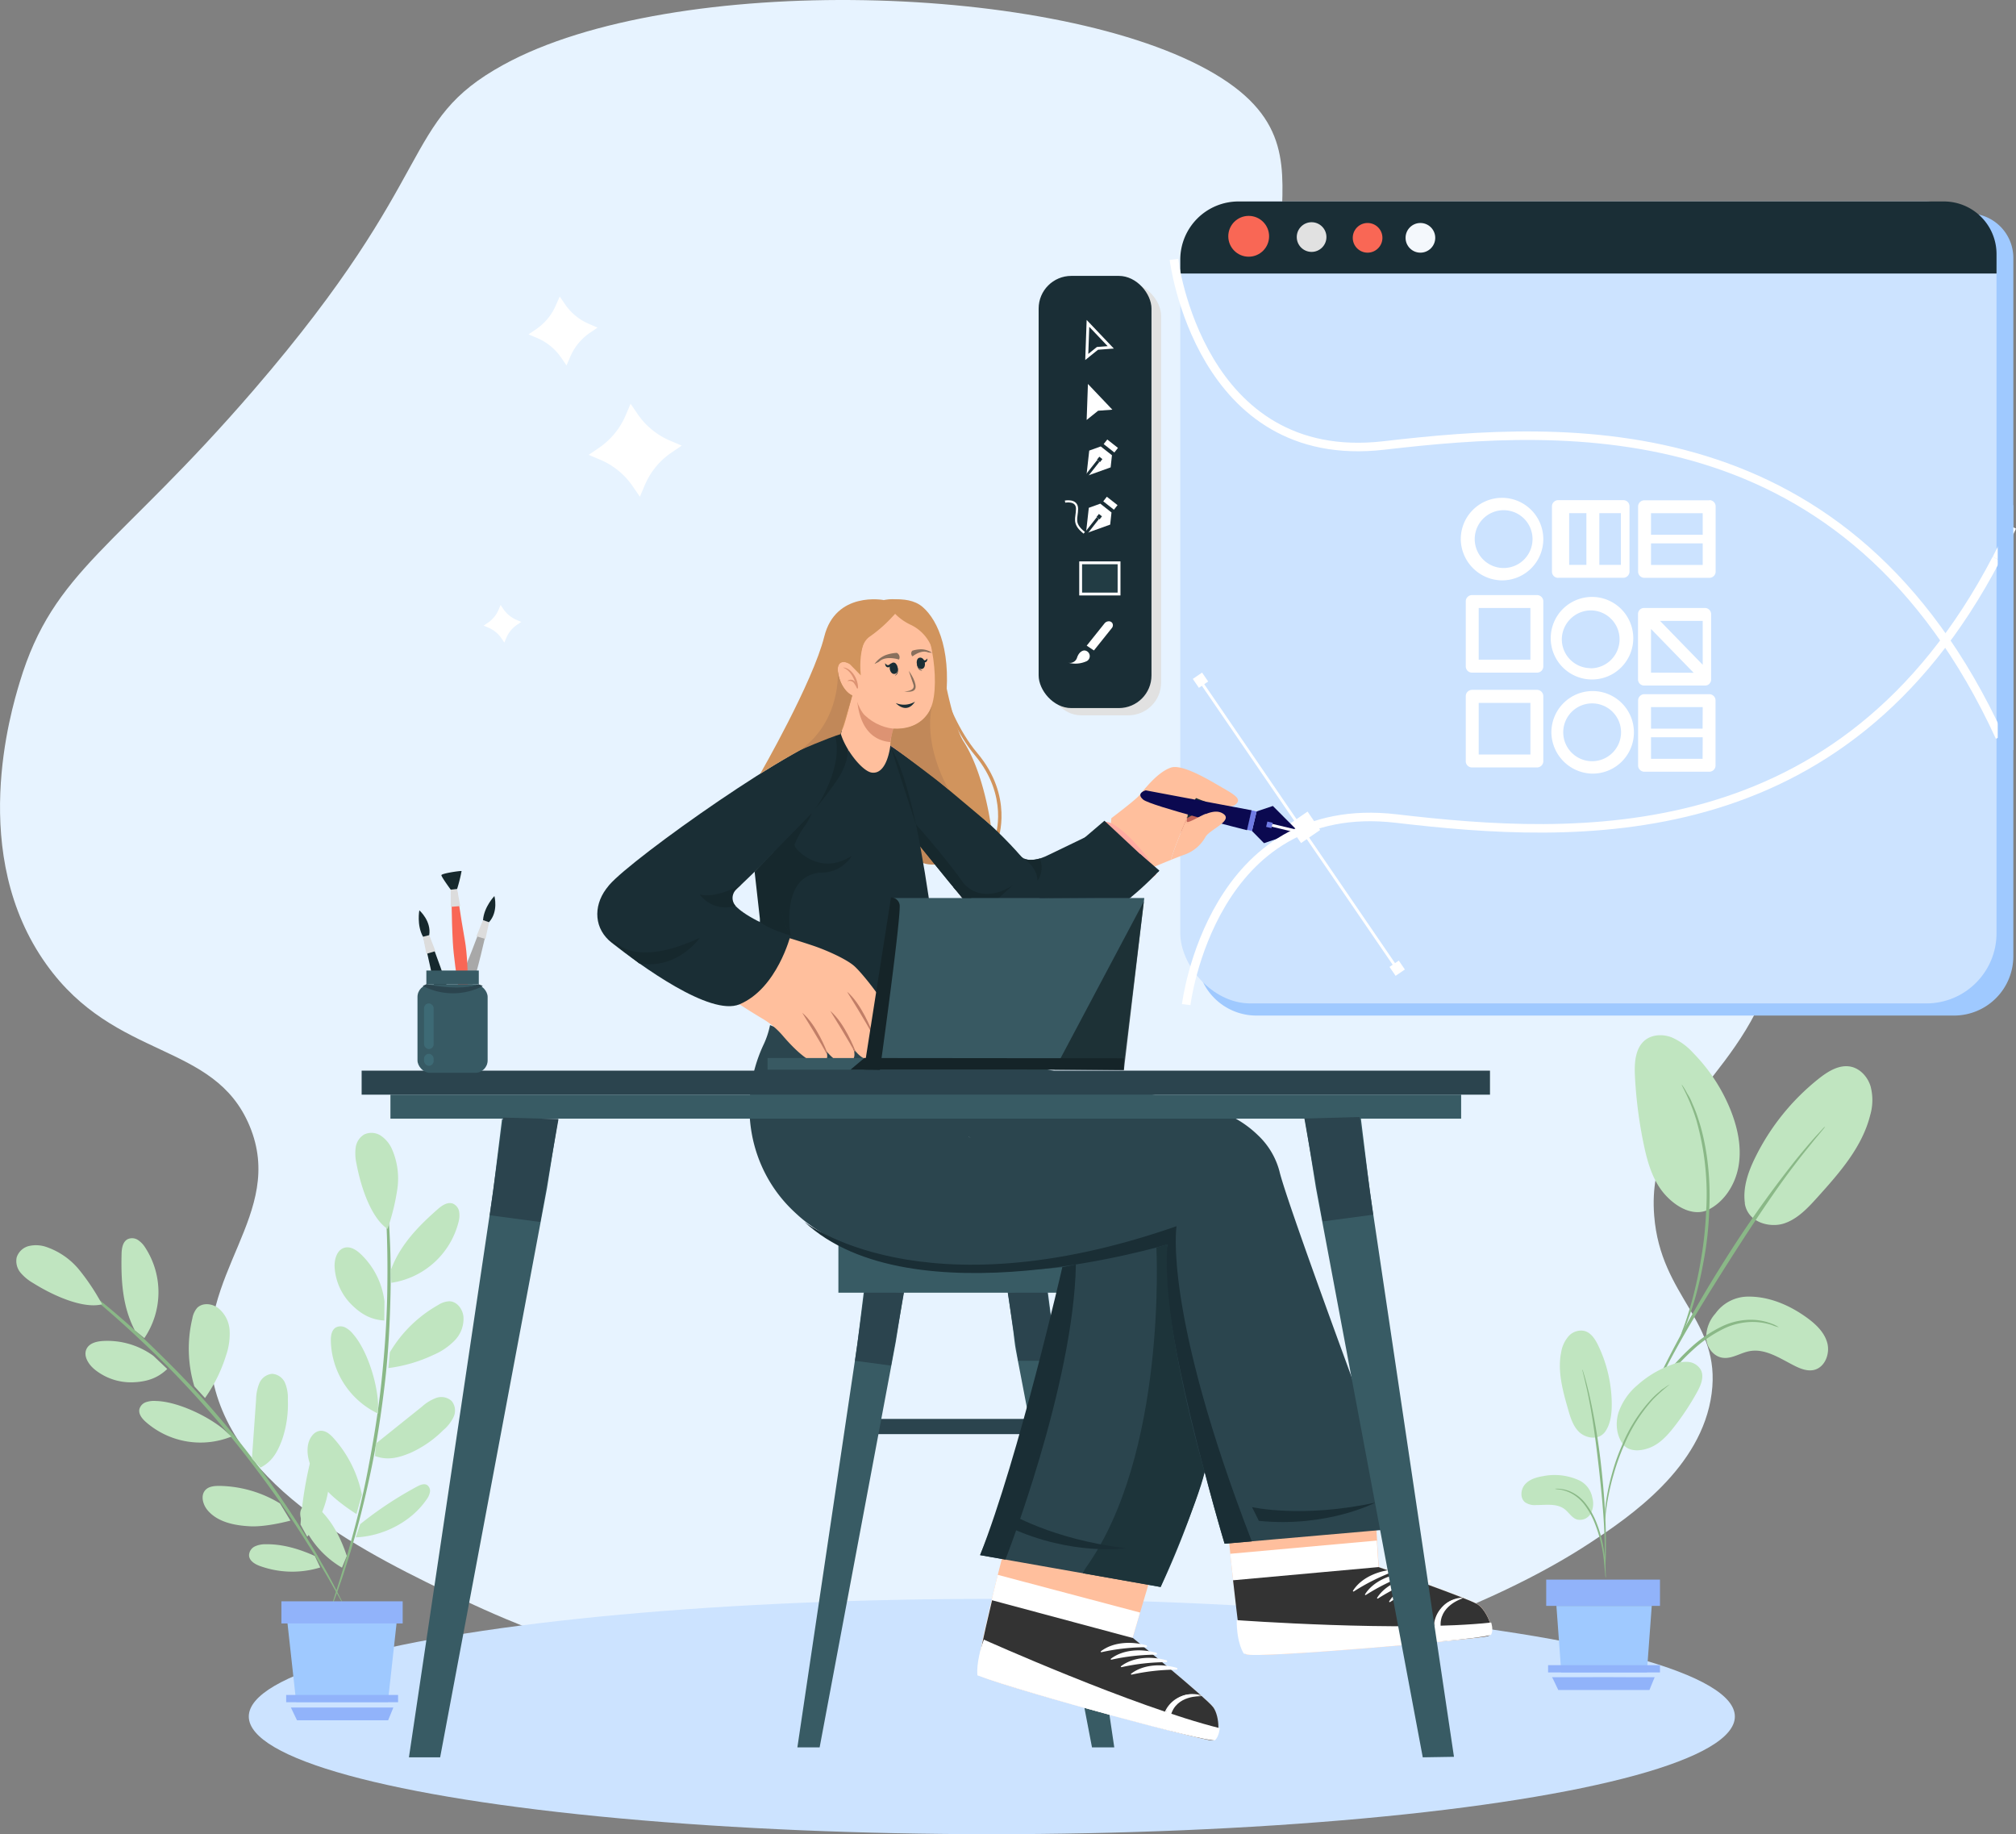 <svg id="Layer_1" data-name="Layer 1" xmlns="http://www.w3.org/2000/svg" viewBox="0 0 709.26 645.2"><rect x="0" y="0" width="709.26" height="645.2" fill="#808080" stroke="none"/><defs><style>.cls-1{fill:#e7f3ff;}.cls-2{fill:#2b444e;}.cls-3{fill:#e1e1e1;}.cls-4{fill:#9fc9ff;}.cls-5{fill:#16282d;}.cls-6{fill:#dcdcdc;}.cls-7{fill:#8ab887;}.cls-8{fill:#c0e5c0;}.cls-9{fill:#cce3ff;}.cls-10,.cls-23,.cls-24,.cls-39{fill:none;}.cls-10,.cls-24,.cls-25,.cls-39{stroke:#fff;}.cls-10,.cls-23,.cls-24,.cls-25,.cls-39{stroke-miterlimit:10;}.cls-11{fill:#fff;}.cls-12{fill:#1a2e36;}.cls-13{fill:#f96755;}.cls-14{fill:#f4f8fc;}.cls-15{fill:#c26358;}.cls-16{fill:#1a2e35;}.cls-17{fill:#ffbf9d;}.cls-18{fill:#ffaba1;}.cls-19{fill:#0b0950;}.cls-20{fill:#6f7be4;}.cls-21{fill:#203391;}.cls-22{fill:#fa7166;}.cls-23{stroke:#1a2e36;}.cls-24{stroke-width:0.75px;}.cls-25{fill:#223c44;}.cls-26{fill:#385b64;}.cls-27{fill:#333;}.cls-28{fill:#d1945d;}.cls-29{fill:#c18859;}.cls-30{fill:#2b454e;}.cls-31{fill:#1d343a;}.cls-32{fill:#dd9373;}.cls-33{fill:#89705d;}.cls-34{fill:#c17e67;}.cls-35{fill:#385962;}.cls-36,.cls-37{fill:#152428;}.cls-37{opacity:0.74;}.cls-38{fill:#91b3fa;}.cls-39{stroke-width:3px;}.cls-40{fill:#a8a8a8;}.cls-41{fill:#375a64;}.cls-42{fill:#3d6a75;}</style></defs><title>logoillusztracio2</title><path class="cls-1" d="M645.12,641.46c13.93-9.18,39.27-26.37,42.74-52.49,3.41-25.76-17.93-33.78-20.21-62.57-3.06-38.79,33.81-48.34,43.52-93.48,9.81-45.62-17-86.19-25.65-99.24-27-40.92-54.15-40.21-111.12-83.42C501,194.57,567.15,156.78,513,124.72S322.45,88.78,262.8,121.53c-36.75,20.18-21.49,37.41-87.81,114.34-48.22,55.94-70.45,63.27-82.37,102.84C89.54,348.93,74.35,399.38,102,438c24.3,34,59,26.94,71.49,56.81,13,31.18-19.36,52-13.21,87.73,6.82,39.66,55.17,63.29,88.58,79.11C403.64,734.89,577.05,686.33,645.12,641.46Z" transform="translate(-85.68 -98.75)"/><rect class="cls-2" x="299.11" y="499.13" width="72.64" height="5.35"/><rect class="cls-3" x="368.79" y="99.59" width="39.7" height="152.03" rx="11.49"/><path class="cls-4" d="M778.37,173.84H524.12a17.29,17.29,0,0,0-17.29,17.29v244a20.86,20.86,0,0,0,20.87,20.86H773.14A20.86,20.86,0,0,0,794,435.08V189.48A15.63,15.63,0,0,0,778.37,173.84Z" transform="translate(-85.68 -98.75)"/><path class="cls-5" d="M234.66,428.44s2.11,8.64,3.9,17.68,9.6,27.65,10.35,27.81-3.29-20-6.11-28.66-6.24-17.21-6.24-17.21Z" transform="translate(-85.68 -98.75)"/><polygon class="cls-6" points="148.83 329.52 150.01 335.54 153.19 334.58 151.01 328.95 148.83 329.52"/><path class="cls-5" d="M234.51,428.27c-2.29-4.08-1.3-9.3-1.3-9.3s4.29,3.74,3.48,8.73Z" transform="translate(-85.68 -98.75)"/><path class="cls-7" d="M100.43,541a9.63,9.63,0,0,0,1.26,1.08l3.74,2.9c1.64,1.23,3.64,2.76,5.9,4.61s4.9,3.86,7.68,6.26c5.65,4.68,12.17,10.51,19.18,17.22s14.38,14.44,21.75,22.87,13.91,16.88,19.64,24.71S190.12,635.75,194,642c2,3.08,3.64,6,5.14,8.47s2.75,4.68,3.75,6.47l2.35,4.11a9,9,0,0,0,.9,1.4,9.33,9.33,0,0,0-.68-1.51l-2.15-4.22c-.94-1.84-2.12-4.06-3.58-6.59s-3-5.47-5-8.58c-3.77-6.33-8.58-13.66-14.22-21.6s-12.28-16.35-19.63-24.85S146,579,139,572.22s-13.68-12.46-19.42-17.07c-2.82-2.37-5.49-4.35-7.81-6.14s-4.34-3.27-6-4.45l-3.88-2.72A7.53,7.53,0,0,0,100.43,541Z" transform="translate(-85.68 -98.75)"/><path class="cls-8" d="M139.63,575.68a27.51,27.51,0,0,0-17.8-5.21c-2.15.14-4.57.72-5.61,2.61-1.39,2.51.54,5.6,2.77,7.41A20.26,20.26,0,0,0,132.43,585c4.82-.19,8.6-1.35,12.09-4.68" transform="translate(-85.68 -98.75)"/><path class="cls-8" d="M164.38,601.57c-5.74-4.79-16.38-9.84-23.86-10A8.75,8.75,0,0,0,137,592a3.6,3.6,0,0,0-2.29,2.51c-.32,1.66.91,3.2,2.16,4.34a29.13,29.13,0,0,0,30.2,5.25" transform="translate(-85.68 -98.75)"/><path class="cls-8" d="M184.19,627.61a42.27,42.27,0,0,0-21.27-6.17c-1.75,0-3.69.13-4.91,1.38-1.86,1.9-1,5.19.73,7.22,3.54,4.17,9.47,5.33,14.93,5.61,5.89.3,14.19-2,14.19-2" transform="translate(-85.68 -98.75)"/><path class="cls-8" d="M196.43,646.09c-5.44-2.45-11.32-4.23-17.29-4.12a8.55,8.55,0,0,0-3.78.75,3.6,3.6,0,0,0-2.06,3.07c0,2.09,2.3,3.35,4.3,4a33.46,33.46,0,0,0,20.75.34" transform="translate(-85.68 -98.75)"/><path class="cls-8" d="M191.41,635.05a131.19,131.19,0,0,1,3.81-23.64c.31-1.21.81-2.6,2-3a2.53,2.53,0,0,1,2.56.95,6.44,6.44,0,0,1,1.09,2.66c2.13,9.35-.9,20-7.11,27.31" transform="translate(-85.68 -98.75)"/><path class="cls-8" d="M174.31,611.83q.74-10.37,1.46-20.72a15.92,15.92,0,0,1,1.15-5.78,5.41,5.41,0,0,1,4.54-3.31,5.33,5.33,0,0,1,4.54,3.29,13.85,13.85,0,0,1,.95,5.79A38.87,38.87,0,0,1,185,605c-1.62,4.41-3.49,7.86-7.67,10" transform="translate(-85.68 -98.75)"/><path class="cls-8" d="M154.05,586.41a45.86,45.86,0,0,1-.69-23.91,7.73,7.73,0,0,1,1.65-3.64c1.86-1.94,5.22-1.62,7.39,0a10.9,10.9,0,0,1,4.06,7.81,23.1,23.1,0,0,1-1.27,8.93,53.2,53.2,0,0,1-7.38,14.93" transform="translate(-85.68 -98.75)"/><path class="cls-8" d="M133.09,566.68c-4.34-8.33-4.86-17.46-4.64-26.85.05-2,.42-4.31,2.19-5.2a3.79,3.79,0,0,1,3.61.33,8.89,8.89,0,0,1,2.58,2.74,28.76,28.76,0,0,1-.37,31.76" transform="translate(-85.68 -98.75)"/><path class="cls-8" d="M121.61,557.6a77.19,77.19,0,0,0-7.93-12A25.7,25.7,0,0,0,102,537.4a11.08,11.08,0,0,0-6.11-.35,6.05,6.05,0,0,0-4.34,4,6.38,6.38,0,0,0,1.35,5.38,16.48,16.48,0,0,0,4.4,3.64c7.75,4.86,17.93,9.1,24.28,7.5" transform="translate(-85.68 -98.75)"/><path class="cls-7" d="M219.89,504.23a8.68,8.68,0,0,0,.06,1.66c.11,1.2.24,2.77.41,4.72s.43,4.54.6,7.46.49,6.22.61,9.89c.39,7.33.52,16.07.35,25.78s-.88,20.35-2.08,31.49-3,21.66-4.84,31.19-4,18-6,25.08c-.91,3.56-1.92,6.72-2.74,9.52s-1.58,5.2-2.22,7.15l-1.42,4.51a8,8,0,0,0-.42,1.6,7.91,7.91,0,0,0,.65-1.52c.41-1.13,1-2.6,1.64-4.44s1.55-4.3,2.42-7.09,1.95-5.94,2.92-9.5c2.09-7.05,4.22-15.56,6.24-25.09s3.69-20.11,5-31.28,1.79-21.87,2-31.6-.11-18.51-.62-25.85c-.16-3.68-.53-7-.78-9.9s-.54-5.42-.81-7.45-.47-3.51-.63-4.7A8.58,8.58,0,0,0,219.89,504.23Z" transform="translate(-85.68 -98.75)"/><path class="cls-8" d="M220.94,556.59A27.44,27.44,0,0,0,212.7,540c-1.56-1.5-3.63-2.88-5.72-2.36-2.79.68-3.75,4.19-3.57,7a20.32,20.32,0,0,0,5.82,12.91c3.41,3.42,6.83,5.41,11.64,5.72" transform="translate(-85.68 -98.75)"/><path class="cls-8" d="M218.68,592.33c-.37-7.46-3.87-18.71-8.8-24.33a8.71,8.71,0,0,0-2.69-2.26,3.62,3.62,0,0,0-3.4,0c-1.44.89-1.73,2.84-1.72,4.54A29.12,29.12,0,0,0,218.67,596" transform="translate(-85.68 -98.75)"/><path class="cls-8" d="M213,624.55a42.23,42.23,0,0,0-9.88-19.82c-1.17-1.31-2.6-2.62-4.35-2.68-2.65-.08-4.48,2.8-4.8,5.44-.67,5.43,2.49,10.57,6,14.78,3.77,4.53,11.11,9.06,11.11,9.06" transform="translate(-85.68 -98.75)"/><path class="cls-8" d="M207.69,646.08c-1.89-5.67-4.57-11.19-8.7-15.5a8.48,8.48,0,0,0-3.11-2.28,3.58,3.58,0,0,0-3.65.57c-1.51,1.45-.9,4,0,5.85A33.42,33.42,0,0,0,206,650.21" transform="translate(-85.68 -98.75)"/><path class="cls-8" d="M212.4,634.9a130.74,130.74,0,0,1,20-13.22c1.1-.59,2.45-1.17,3.53-.55a2.5,2.5,0,0,1,1,2.53,6.36,6.36,0,0,1-1.21,2.61c-5.43,7.9-15.32,12.89-24.9,13.28" transform="translate(-85.68 -98.75)"/><path class="cls-8" d="M217.87,606.59l16.23-13a15.69,15.69,0,0,1,5-3.08,5.39,5.39,0,0,1,5.51,1.1,5.33,5.33,0,0,1,.66,5.56,14,14,0,0,1-3.61,4.63,38.84,38.84,0,0,1-11.52,8c-4.33,1.8-8.13,2.76-12.53,1.13" transform="translate(-85.68 -98.75)"/><path class="cls-8" d="M222.83,574.46a45.93,45.93,0,0,1,17.1-16.71,7.66,7.66,0,0,1,3.8-1.25c2.69,0,4.73,2.73,5,5.4a10.89,10.89,0,0,1-3,8.29,22.79,22.79,0,0,1-7.42,5.11,52.81,52.81,0,0,1-16,4.7" transform="translate(-85.68 -98.75)"/><path class="cls-8" d="M223.12,545.68c3.19-8.84,9.54-15.41,16.6-21.61,1.49-1.31,3.45-2.62,5.31-1.92a3.82,3.82,0,0,1,2.2,2.88,8.83,8.83,0,0,1-.27,3.75A28.75,28.75,0,0,1,223.36,550" transform="translate(-85.68 -98.75)"/><path class="cls-8" d="M222,531.09a76.28,76.28,0,0,0,3.46-14A25.68,25.68,0,0,0,223.59,503a11.06,11.06,0,0,0-3.88-4.72,6,6,0,0,0-5.9-.46,6.34,6.34,0,0,0-3,4.64,16.12,16.12,0,0,0,.3,5.7c1.68,9,5.46,19.35,11,22.94" transform="translate(-85.68 -98.75)"/><path class="cls-8" d="M700.34,554.86c7.41-.17,14.58,2.83,20.63,7.12,3.25,2.31,6.42,5.16,7.53,9s-.71,8.72-4.58,9.66c-2.31.55-4.7-.36-6.82-1.42-5.12-2.57-10.39-6.26-16-5.16-3.21.62-6.2,2.8-9.43,2.3s-5.47-3.61-5.72-6.8a12.59,12.59,0,0,1,3.25-8.77A14.21,14.21,0,0,1,700.34,554.86Z" transform="translate(-85.68 -98.75)"/><path class="cls-8" d="M699.52,522.05c1.11,6.93,9,8.65,13.79,7.08s8.41-5.47,11.79-9.22c7.73-8.58,15.72-17.63,18.53-28.83a18.88,18.88,0,0,0,.14-10.22c-1-3.29-3.66-6.23-7-6.9-4-.79-7.91,1.61-11.11,4.14a81.09,81.09,0,0,0-22.45,27.79c-2.47,5-4.45,10.61-3.64,16.16" transform="translate(-85.68 -98.75)"/><path class="cls-8" d="M686,524.62c6.21-2.75,10.27-9.19,11.37-15.89s-.44-13.61-3-19.89a61.48,61.48,0,0,0-13.09-19.79,21.82,21.82,0,0,0-7.58-5.43c-2.94-1.1-6.46-1-9,.82-3.73,2.75-4.06,8.12-3.83,12.75A156,156,0,0,0,664,501.45c1.35,6.42,3.25,13,7.74,17.83s10.33,7.34,15.12,4.94" transform="translate(-85.68 -98.75)"/><path class="cls-7" d="M661.26,600a12.08,12.08,0,0,0,1.48-2.19c1-1.63,2.25-3.68,3.75-6.11a101.45,101.45,0,0,1,6-8.71,80.47,80.47,0,0,1,8.83-9.44,45.47,45.47,0,0,1,10.57-7.29A23.46,23.46,0,0,1,702,563.77a22.23,22.23,0,0,1,7,1.06,12.91,12.91,0,0,0,2.51.8,11.9,11.9,0,0,0-2.37-1.2A20.51,20.51,0,0,0,702,563a23.65,23.65,0,0,0-10.5,2.33,44.84,44.84,0,0,0-10.87,7.39,75.36,75.36,0,0,0-8.89,9.64,87.6,87.6,0,0,0-5.9,8.92c-1.53,2.63-2.68,4.8-3.46,6.3A12.41,12.41,0,0,0,661.26,600Z" transform="translate(-85.68 -98.75)"/><path class="cls-7" d="M664.11,595.26a5,5,0,0,0,.6-1.06c.39-.82.89-1.86,1.51-3.13,1.31-2.71,3.22-6.62,5.72-11.39,4.95-9.56,10.86-19.57,19.62-33.47,8.24-13.06,18.11-28.13,25.36-37.53,1.62-2.15,3.13-4.06,4.48-5.72s2.48-3.11,3.46-4.26l2.2-2.67a4.72,4.72,0,0,0,.72-1,5.6,5.6,0,0,0-.88.84l-2.36,2.55c-1,1.1-2.23,2.51-3.61,4.15s-2.95,3.51-4.61,5.63a392.53,392.53,0,0,0-24.24,34.48c-8.78,13.93-16,27-20.82,36.64-2.42,4.82-4.23,8.8-5.43,11.57-.54,1.3-1,2.37-1.32,3.21A5,5,0,0,0,664.11,595.26Z" transform="translate(-85.68 -98.75)"/><path class="cls-7" d="M676.76,569.45a22.54,22.54,0,0,0,1.56-3.27c.9-2.15,2.09-5.32,3.31-9.31A131.17,131.17,0,0,0,685,542.6a116,116,0,0,0,2-17.84c.7-12.76-1.15-24.36-3.81-32.29a46.33,46.33,0,0,0-2-5.27c-.33-.76-.6-1.48-.93-2.11s-.66-1.18-1-1.7a22.35,22.35,0,0,0-1.89-3.09c-.26.13,2.63,4.48,5.09,12.4a95.32,95.32,0,0,1,3.47,32A134.51,134.51,0,0,1,684,542.43a143.58,143.58,0,0,1-3.15,14.22c-1.11,4-2.18,7.19-3,9.38A22.48,22.48,0,0,0,676.76,569.45Z" transform="translate(-85.68 -98.75)"/><rect class="cls-9" x="415.24" y="70.87" width="287.17" height="282.1" rx="24.7"/><line class="cls-10" x1="421.81" y1="238.85" x2="490.73" y2="339.6"/><rect class="cls-11" x="506.1" y="336.05" width="3.8" height="3.95" transform="translate(414.47 -370.86) rotate(55.62)"/><rect class="cls-11" x="575.3" y="437.36" width="3.8" height="3.95" transform="translate(528.21 -383.87) rotate(55.62)"/><rect class="cls-11" x="540.6" y="385.7" width="7.84" height="8.15" transform="translate(473.08 -378.47) rotate(55.62)"/><path class="cls-12" d="M435.71,70.87H683.9a18.51,18.51,0,0,1,18.51,18.51v6.83a0,0,0,0,1,0,0H415.24a0,0,0,0,1,0,0V91.34A20.47,20.47,0,0,1,435.71,70.87Z"/><circle class="cls-13" cx="439.31" cy="83.12" r="7.18"/><circle class="cls-3" cx="461.44" cy="83.39" r="5.22"/><circle class="cls-14" cx="499.72" cy="83.66" r="5.22"/><circle class="cls-13" cx="481.14" cy="83.66" r="5.22"/><path class="cls-15" d="M487.34,386.45s14.4-3,15.16-2.93.65,1.18.6,2a7.65,7.65,0,0,1-.55,1.44c-1,2.21-2.62,6.16.36,6.88,3.91.94,7.6-7.93,8-9.41a4.76,4.76,0,0,0-.22-2c-.65-2.34-2.48-5.7-5.33-6.44-3.9-1-8.25-.25-12.07.15Z" transform="translate(-85.68 -98.75)"/><path class="cls-16" d="M487.34,386.45s14.4-3,15.16-2.93.65,1.18.6,2a7.65,7.65,0,0,1-.55,1.44c2.88-1.6,6.07-3.38,8.1-4.53-.65-2.34-2.48-5.7-5.33-6.44-3.9-1-8.25-.25-12.07.15Z" transform="translate(-85.68 -98.75)"/><path class="cls-17" d="M484.81,406.62c.73-.45,7.6-3.26,12.78-5.37,1.2-4.15,4.56-12.15,5.44-14.27.57-2.52,3.24-7.59,3.48-7.49.43.18,2,.83,3.93,1.47,2.57.84,5.83,1.68,8.11,1.41a2.93,2.93,0,0,0,2.6-1.58c.74-1.73-3-3.5-7.21-6-5.76-3.37-13-7.2-16.39-6-5,1.77-9.68,8.25-11.29,10s-9.58,7.77-9.58,7.77C475,399.43,483.82,407.2,484.81,406.62Z" transform="translate(-85.68 -98.75)"/><path class="cls-18" d="M418.22,406.08c6.9,6,34.25,23.56,42.43,20.61,12.81-4.63,24.87-14.77,31.61-20.14,2.15-1.7-15-22-18.72-18.25-4.83,4.84-15.36,12.79-18.65,14.23-2.25,1-20.1-3.77-32.54-7C412,392.86,409.47,398.53,418.22,406.08Z" transform="translate(-85.68 -98.75)"/><path class="cls-16" d="M451.61,400.74s3.12,3.66,10.19-2.68l12.44-10.6,19.17,17.91-31.05,8.38Z" transform="translate(-85.68 -98.75)"/><path class="cls-16" d="M437.64,421.47S458,442.32,493.58,405l-6.83-5.88Z" transform="translate(-85.68 -98.75)"/><polygon class="cls-19" points="456.77 292.51 444.7 296.6 440.46 292.3 442.09 285.44 447.81 283.51 456.77 292.51"/><rect class="cls-20" x="522.49" y="386.44" width="7.05" height="1.92" transform="translate(938.89 -133.51) rotate(103.37)"/><rect class="cls-20" x="531.29" y="387.92" width="1.92" height="1.92" transform="translate(948.01 -137.75) rotate(103.37)"/><path class="cls-19" d="M526,383.77l-37.24-7s-3.59.95-.91,3.24,36.54,10.78,36.54,10.78" transform="translate(-85.68 -98.75)"/><path class="cls-17" d="M497.59,401.25c1.77-.72,3.36-1.34,4.45-1.73a13.66,13.66,0,0,0,7.78-6.42c1.59-2.65,10.32-5.86,5.86-8.31s-11.84,4.53-12.65,3.44c-.16-.2-.14-.65,0-1.25C502.15,389.1,498.79,397.1,497.59,401.25Z" transform="translate(-85.68 -98.75)"/><path class="cls-17" d="M503.52,385.41c.06-.11.12-.06.08.07-.13.41-.66,2.23-.26,2.4.7.31,4.64-2.11,6.48-2.83.1,0,.16.1.06.13a29.69,29.69,0,0,0-2.67,1.45c-.83.48-3.26,2.09-4.14,1.71C502.48,388.09,503.3,385.82,503.52,385.41Z" transform="translate(-85.68 -98.75)"/><line class="cls-10" x1="447.52" y1="290.31" x2="457.24" y2="292.62"/><ellipse class="cls-9" cx="348.94" cy="603.82" rx="261.41" ry="41.39"/><path class="cls-21" d="M605.9,528" transform="translate(-85.68 -98.75)"/><polygon class="cls-22" points="410.17 539.63 410.17 542.1 410.16 539.63 410.17 539.63"/><rect class="cls-12" x="365.41" y="97.05" width="39.7" height="152.03" rx="11.49"/><polygon class="cls-11" points="382.75 135.06 382.3 147.73 386.34 144.48 391.35 144.11 382.75 135.06"/><polygon class="cls-10" points="382.76 113.75 382.34 125.57 386.11 122.54 390.78 122.19 382.76 113.75"/><polygon class="cls-11" points="382.21 167.47 390.74 164.41 391.2 160.14 387.26 157.04 383.21 158.5 382.21 167.47"/><rect class="cls-12" x="471.83" y="259.7" width="1.37" height="1.37" transform="translate(176.31 -335.11) rotate(38.17)"/><line class="cls-23" x1="386.39" y1="162.16" x2="381.99" y2="167.74"/><rect class="cls-11" x="474.06" y="254.63" width="4.78" height="2.05" transform="translate(174.22 -338.55) rotate(38.17)"/><polygon class="cls-11" points="382.06 187.6 390.58 184.54 391.04 180.27 387.1 177.17 383.06 178.63 382.06 187.6"/><rect class="cls-12" x="471.68" y="279.83" width="1.37" height="1.37" transform="translate(188.72 -330.7) rotate(38.17)"/><line class="cls-23" x1="386.23" y1="182.28" x2="381.84" y2="187.87"/><rect class="cls-11" x="473.91" y="274.76" width="4.78" height="2.05" transform="translate(186.63 -334.15) rotate(38.17)"/><path class="cls-24" d="M460.38,275.2s4.22-.85,4.22,2.53-1.69,5.07,2.54,8.45" transform="translate(-85.68 -98.75)"/><rect class="cls-25" x="380.19" y="197.98" width="13.51" height="10.98"/><path class="cls-11" d="M468,325.87l6.25-7.81a1.93,1.93,0,0,1,1.78-.74,1.38,1.38,0,0,1,1,.65,1.52,1.52,0,0,1-.19,1.71l-6.3,7.88L468,325.87" transform="translate(-85.68 -98.75)"/><path class="cls-11" d="M467.14,327.56s-1.69,0-2.54,2.54a2.61,2.61,0,0,1-3.37,1.69,9.59,9.59,0,0,0,6.82-.49,2,2,0,0,0-.84-3.74Z" transform="translate(-85.68 -98.75)"/><polygon class="cls-26" points="317.93 454.58 315.16 471.94 288.36 614.68 280.53 614.68 301.64 472.78 303.88 454.58 317.93 454.58"/><path class="cls-26" d="M477.7,713.43h-7.84l-26.8-139.84c-.37-1.94-.59-4.32-.84-6.28l-1.94-14h14.05l2.25,17.36Z" transform="translate(-85.68 -98.75)"/><polygon class="cls-2" points="300.8 478.69 313.47 480.38 318.05 454.58 304.18 454.2 300.8 478.69"/><polygon class="cls-2" points="371.75 478.69 358.23 478.69 354.52 454.58 368.37 454.2 371.75 478.69"/><rect class="cls-26" x="294.96" y="436.91" width="86.02" height="17.82"/><path class="cls-17" d="M609.28,674.24c-2.69,1.17-82,8.08-85.23,6.43-1.21-.62-2.89-12.11-4.53-26.06-.35-3-.7-6.13-1-9.29-2.19-20.54-4-42.38-4-42.38l53.06-4.77,2.58,42.5.58,9.33s31.56,11,34.87,13.13S612,673.07,609.28,674.24Z" transform="translate(-85.68 -98.75)"/><path class="cls-11" d="M609.28,674.24c-2.69,1.17-82,8.08-85.23,6.43-1.47-.76-3.65-17.57-5.56-35.35l51.6-4.65.58,9.33s31.56,11,34.87,13.13S612,673.07,609.28,674.24Z" transform="translate(-85.68 -98.75)"/><path class="cls-27" d="M609.28,674.24c-2.69,1.17-82.78,7-86,5.4-1.22-.62-2.15-11.08-3.79-25L570.67,650s31.56,11,34.87,13.13S612,673.07,609.28,674.24Z" transform="translate(-85.68 -98.75)"/><path class="cls-16" d="M607.87,671.17c-13.33.83-67,5.44-80.12,7.28-.11,0-.11.08,0,.08,13.23-.54,66.88-5.58,80.14-7.14C608.17,671.35,608.15,671.15,607.87,671.17Z" transform="translate(-85.68 -98.75)"/><path class="cls-11" d="M600.19,660.72a10.74,10.74,0,0,0-7.68,3.94,10.38,10.38,0,0,0-2.35,7.36c0,.08.15.07.16,0a12.38,12.38,0,0,1,9.88-11.12A.09.09,0,0,0,600.19,660.72Z" transform="translate(-85.68 -98.75)"/><path class="cls-11" d="M575.94,650.88c-5.33.39-11.34,2.8-14.26,7.44-.12.18.14.34.29.25a74.18,74.18,0,0,1,14.12-7.05A.33.33,0,0,0,575.94,650.88Z" transform="translate(-85.68 -98.75)"/><path class="cls-11" d="M580.19,652.12c-5.33.39-11.34,2.81-14.27,7.45-.11.18.15.34.3.24a74.13,74.13,0,0,1,14.12-7A.34.34,0,0,0,580.19,652.12Z" transform="translate(-85.68 -98.75)"/><path class="cls-11" d="M584.44,653.37c-5.33.39-11.34,2.8-14.27,7.44-.11.18.15.34.3.25a73.88,73.88,0,0,1,14.12-7A.33.33,0,0,0,584.44,653.37Z" transform="translate(-85.68 -98.75)"/><path class="cls-11" d="M588.69,654.61c-5.33.39-11.34,2.81-14.27,7.45-.11.18.15.34.3.24a73.26,73.26,0,0,1,14.12-7A.34.34,0,0,0,588.69,654.61Z" transform="translate(-85.68 -98.75)"/><path class="cls-17" d="M512.11,711c-2.93.18-79.85-20.5-82.28-23.14-.93-1,1.43-12.38,4.67-26,.7-3,1.44-6,2.2-9.08,5-20,10.71-41.2,10.71-41.2l51.49,13.69L486.78,666l-2.66,9S510,696,512.39,699.22,515,710.77,512.11,711Z" transform="translate(-85.68 -98.75)"/><path class="cls-11" d="M512.11,711c-2.93.18-79.85-20.5-82.28-23.14-1.13-1.22,2.59-17.77,6.87-35.13L486.78,666l-2.66,9S510,696,512.39,699.22,515,710.77,512.11,711Z" transform="translate(-85.68 -98.75)"/><path class="cls-28" d="M396.56,309.82s-16.88-3.22-20.89,12.86-22.51,48.22-22.51,48.22l20.09-16.07" transform="translate(-85.68 -98.75)"/><path class="cls-28" d="M394.15,310.62s10.45-3.21,16.08,1.61,10.69,16.45,7.76,36.36" transform="translate(-85.68 -98.75)"/><path class="cls-28" d="M412.58,322.34s4.08,26.06,16.94,41.33,7.33,30.24,7.33,30.24l-1-1s4.89-14-7.17-28.46-15.47-37.41-15.47-37.41" transform="translate(-85.68 -98.75)"/><path class="cls-29" d="M410.23,402.25s8,4,20.9-8-29.62-11-29.62-11Z" transform="translate(-85.68 -98.75)"/><polygon class="cls-28" points="294 228.75 282.75 265.72 333.39 276.17 334.19 256.88 331.78 240.81 327.76 220.71 318.92 215.89 313.29 213.48 294.81 223.93 294 228.75"/><path class="cls-30" d="M354.2,466.46c-9.12,19.78-5.23,43.24,10.57,58.25.46.44.93.88,1.42,1.32,28.93,26.53,93.23,18.49,93.23,18.49s-2.38,17.68-4,31.34-24.92,69.93-24.92,69.93L494,657s33-67.51,19.29-102.88S426.5,498.7,426.5,498.7s3.22-17.68-4-31.34c0,0-24.91,8-65.91-8A29.67,29.67,0,0,1,354.2,466.46Z" transform="translate(-85.68 -98.75)"/><path class="cls-30" d="M422.48,467.36l88.08,21.07a37.56,37.56,0,0,1,17.74,9.71,26.76,26.76,0,0,1,7.51,12.62c3.22,13.66,45,125.39,45,125.39l-64.3,5.62s-20.09-65.1-17.68-100.47L426.5,498.7S412.84,480.22,422.48,467.36Z" transform="translate(-85.68 -98.75)"/><path class="cls-16" d="M516.52,641.77S491.61,559,496.43,536.48c0,0-90.06,27.33-127.83-8,0,0,41,33,131,1.61,0,0-4.89,29.67,26.49,110.88Z" transform="translate(-85.68 -98.75)"/><path class="cls-16" d="M524.56,663.47" transform="translate(-85.68 -98.75)"/><path class="cls-16" d="M526.17,628.91s17.68,4,43.4-1.6c0,0-16.88,8.84-41,6.43Z" transform="translate(-85.68 -98.75)"/><path class="cls-16" d="M542.24,659.46" transform="translate(-85.68 -98.75)"/><path class="cls-16" d="M459.42,544.52s-15.27,66.71-28.93,101.27l8.91,1.58s24-61.4,24.8-103.83Z" transform="translate(-85.68 -98.75)"/><path class="cls-31" d="M492.51,537.58s3.89,72.85-25.05,113l-.84,1.58L494,657s13.3-30.27,15.49-40.45c0,0-15.49-52.78-13.07-80.11Z" transform="translate(-85.68 -98.75)"/><path class="cls-16" d="M440.22,630.72s15.4,9.56,41.55,12.63c0,0-18.84,2.85-40.85-7.29Z" transform="translate(-85.68 -98.75)"/><path class="cls-18" d="M407,366.55c24.48,18.89,46.75,40.51,49.38,53.22,1.65,8-4.48,20.84-9,28.43-2.18,3.7-36.74-18.44-33.05-21.16,9.14-6.73,10.94-9.77,10.42-11.56-.34-1.14-25.26-32.11-31.47-45.17C384.71,352.12,396.33,358.28,407,366.55Z" transform="translate(-85.68 -98.75)"/><path class="cls-16" d="M351.55,443.24c4.82-1.6,64,11.27,64.83,10.52,1.11-1.05-6.13-74.68-17.47-92.9-2.83-4.55-16.17-7.94-22.14-1.75C353.67,383,350.61,443.56,351.55,443.24Z" transform="translate(-85.68 -98.75)"/><path class="cls-18" d="M393.7,461.12c3.17,2.62,8.95-5.74,8.95-5.74a7.55,7.55,0,0,0,1.25,5c1.86,2.5,6.61.68,6.61.68a9.37,9.37,0,0,0,2.16,5.07c2,2.22,7.07,1.07,7.07,1.07a8.24,8.24,0,0,0,4.71,3.25c5.15,1.1,10.73-4.69,14.32-8.33s10.35-17.32,11.91-19.8l-23.17-23.23s-20.73,11.75-24.34,16.63C400.13,439.83,388.85,457.13,393.7,461.12Z" transform="translate(-85.68 -98.75)"/><path class="cls-16" d="M402.61,455.24c2.19-5.15,5.6-9.76,8.94-14.18a.1.1,0,0,1,.16.12c-3.38,4.35-5.67,9.71-8.87,14.19C402.76,455.49,402.56,455.38,402.61,455.24Z" transform="translate(-85.68 -98.75)"/><path class="cls-16" d="M410.28,460.69a15,15,0,0,1,2.24-3.09c.87-1,1.76-2.05,2.66-3.06q2.7-3,5.56-5.9c.09-.08.24,0,.15.12-1.79,2-3.56,4-5.27,6.13-.85,1-1.7,2.09-2.54,3.15a17.17,17.17,0,0,1-2.51,2.87A.19.19,0,0,1,410.28,460.69Z" transform="translate(-85.68 -98.75)"/><path class="cls-16" d="M419.82,467.11a10.23,10.23,0,0,1,2.16-2.67c.85-.9,1.68-1.8,2.51-2.71,1.67-1.82,3.33-3.64,4.93-5.52.08-.09.23,0,.15.12-1.62,1.91-3.2,3.85-4.84,5.75-.8.93-1.6,1.86-2.41,2.78a9.73,9.73,0,0,1-2.41,2.34A.07.07,0,0,1,419.82,467.11Z" transform="translate(-85.68 -98.75)"/><path class="cls-18" d="M372,361.08c-37.77,19-72.78,48.52-72,60,.83,12.14,25.05,24.75,44.87,31.06,4.06,1.29,18.86-22.36,14.85-24.53-3.12-1.69-17.44-8.7-18.87-11.09-1-1.67,28.36-30.39,39.08-46.22C391.09,353.73,382.06,356,372,361.08Z" transform="translate(-85.68 -98.75)"/><path class="cls-17" d="M351.27,425.14s12.46,3.57,20.5,6.28c4.49,1.51,12,4.79,14.73,7.41,4.17,3.92,19.1,23,14.56,26.69-4.11,3.37-8.1-3.85-8.1-3.85s5.1,7.48,0,9.57-9.43-7.81-9.43-7.81,6,7.57.3,9.28c-4.91,1.48-11.08-9.4-11.08-9.4s7.14,7.26,2.25,9.27c-3.71,1.53-10.21-5.16-13.91-9.48a28.2,28.2,0,0,0-7.13-6c-8.64-5.14-15.32-9.82-20-14.49C332.91,441.59,351.27,425.14,351.27,425.14Z" transform="translate(-85.68 -98.75)"/><path class="cls-16" d="M381.69,356.31s2.42-.91,2.42,7.23c0,11.68-40.65,49.24-40.65,49.24s-6.11,5,20.37,14.93c0,0-4.73,18.8-18,24.33-10.31,4.31-35-13.85-44.93-21.66-6.14-4.79-6.61-12.62-2-18.9.34-.47.71-.94,1.12-1.42C308.17,400.56,367.66,358.42,381.69,356.31Z" transform="translate(-85.68 -98.75)"/><path class="cls-16" d="M399.12,361.19s48.41,32.48,56.1,54.93l-30.31-.63-16.46-20.21S404.55,374.77,399.12,361.19Z" transform="translate(-85.68 -98.75)"/><path class="cls-5" d="M346.52,409.93s-9,5.06-14.66,3.45a11.26,11.26,0,0,0,12.57,4S341.08,413.72,346.52,409.93Z" transform="translate(-85.68 -98.75)"/><path class="cls-5" d="M351.51,405.16s14.94-9,19.77-20.28Z" transform="translate(-85.68 -98.75)"/><path class="cls-5" d="M382.5,355.51s4.74,7.52-2.45,17.82-8.34,10.43-7.37,9.56,10.13-15.51,6.6-25.78l3.22-1.6" transform="translate(-85.68 -98.75)"/><path class="cls-5" d="M371.28,384.88s-18.52,26.09-7.27,43c0,0-7.48-2.08-10.85-4.7l-2-17.81Z" transform="translate(-85.68 -98.75)"/><path class="cls-5" d="M303.63,431.37c2.7,1.94,10.73,5.41,28.23-2.72,0,0-7.72,11.26-21.3,9l-11.25-8.84.66.33A27.1,27.1,0,0,1,303.63,431.37Z" transform="translate(-85.68 -98.75)"/><path class="cls-5" d="M424.7,409.49s6,7.91,17.28.67l-6.14,5.56-10.74.07Z" transform="translate(-85.68 -98.75)"/><path class="cls-5" d="M399.17,361.83c6.22,10.34,10.27,34.67,10.27,34.67s11.64,14.47,12.44,15.27,5.29,1.66,5.29,1.66c-4.35-8-19.3-24.77-19.3-24.77" transform="translate(-85.68 -98.75)"/><path class="cls-5" d="M407.16,380.42" transform="translate(-85.68 -98.75)"/><path class="cls-5" d="M366,397.43s8,9.64,19.29,2.41c0,0-5.55,11-22.5-.8l-1.61-.81,3.94-6S364.41,395.82,366,397.43Z" transform="translate(-85.68 -98.75)"/><path class="cls-5" d="M361.75,401.67s15.52,10.23,23.56-1.83c0,0-8.12,10.37-22.5-1.61Z" transform="translate(-85.68 -98.75)"/><path class="cls-17" d="M392.42,370.53c-3.32-.42-9.1-7.78-10.87-13.44-.12-.39,1.15-4,2.5-8.39.8-2.68,1.63-5.69,2.19-8.49L403,348a45.73,45.73,0,0,0-3.85,10.42,7,7,0,0,0-.11,1.18,1.34,1.34,0,0,1,0,.19C398.91,362,397.63,371.2,392.42,370.53Z" transform="translate(-85.68 -98.75)"/><path class="cls-32" d="M399,359.59a1.15,1.15,0,0,0,0,.2,13.07,13.07,0,0,1-1.83-.27c-10.14-2.27-10.16-15.31-10-18.86L403,348a45.53,45.53,0,0,0-3.86,10.42A7.1,7.1,0,0,0,399,359.59Z" transform="translate(-85.68 -98.75)"/><path class="cls-17" d="M384.76,321.34c-2.11,6.3.75,24.74,5.15,29,6.39,6.11,17.1,7,22.35-.77,5.1-7.5.95-31.47-4-35.32C401,308.53,387.88,312,384.76,321.34Z" transform="translate(-85.68 -98.75)"/><path class="cls-16" d="M401.27,332.89s-.08.08-.07.13c.28,1.23.39,2.68-.64,3.3,0,0,0,.08,0,.07C401.91,335.93,401.74,334,401.27,332.89Z" transform="translate(-85.68 -98.75)"/><path class="cls-16" d="M399.92,331.82c-2,.23-1.39,4.24.47,4S401.61,331.62,399.92,331.82Z" transform="translate(-85.68 -98.75)"/><path class="cls-16" d="M408.22,331.59s.1,0,.11.09c.15,1.25.54,2.65,1.72,2.89,0,0,.05.07,0,.07C408.65,334.66,408.16,332.79,408.22,331.59Z" transform="translate(-85.68 -98.75)"/><path class="cls-16" d="M409.13,330.12c2-.46,2.75,3.52.92,3.95S407.47,330.5,409.13,330.12Z" transform="translate(-85.68 -98.75)"/><path class="cls-17" d="M388.28,336.41c.12-.05-3.72-6.11-6.81-4.51-2.74,1.41.35,10.09,3.51,11.29a3.22,3.22,0,0,0,4.32-1.7Z" transform="translate(-85.68 -98.75)"/><path class="cls-32" d="M382.4,333.55s-.06.06,0,.08c2.21.92,3.36,3,4.16,5.12a1.77,1.77,0,0,0-2.65-.51c-.06,0,0,.14.06.12a2,2,0,0,1,2.17.71,9.74,9.74,0,0,1,1,1.77c.1.2.46.09.39-.14,0,0,0,0,0-.05C387.61,337.83,385.44,333.85,382.4,333.55Z" transform="translate(-85.68 -98.75)"/><path class="cls-17" d="M411.18,347.29a1.69,1.69,0,0,0-1.7-1.82h-3.56c-2.57,0-7.33.7-7.44,1.24-.27,1.33-.27,6.47,10,3.9A3.79,3.79,0,0,0,411.18,347.29Z" transform="translate(-85.68 -98.75)"/><path class="cls-16" d="M407.59,345.57a7.5,7.5,0,0,1-6.77.48S404.52,350.25,407.59,345.57Z" transform="translate(-85.68 -98.75)"/><path class="cls-28" d="M384.79,332.51l3.74,3.83s-2.21-16.15,8.83-19.69a8,8,0,0,0,3.22-2h0a18.81,18.81,0,0,0,5.51,3.89,14.67,14.67,0,0,1,7.9,9.53c2.57,10.1,5.77,28.48.6,44.4L428.32,384l5.93,5s-2.32-18.13-9.55-29.38C421,354,417,334.14,416.18,325.54a18.45,18.45,0,0,0-5.62-11.69,15.78,15.78,0,0,0-14-4s-20.09,0-20.09,20.09-23.56,41.15-23.56,41.15,16.59-10.52,25.3-13.78c0,0,2.78-.53,3.74-1.89s3.36-11.81,3.36-11.81a12.38,12.38,0,0,1-4.89-9.75s.17-2.86,2.68-2.16A4,4,0,0,1,384.79,332.51Z" transform="translate(-85.68 -98.75)"/><path class="cls-21" d="M444.6,332.29" transform="translate(-85.68 -98.75)"/><path class="cls-21" d="M411.83,320.27" transform="translate(-85.68 -98.75)"/><path class="cls-29" d="M400,355.11a25.07,25.07,0,0,0-1.08,5.75s17,12.61,20.61,15.75c0,0-9.45-15.34-5.76-30.62C413.76,346,412.25,355.39,400,355.11Z" transform="translate(-85.68 -98.75)"/><path class="cls-33" d="M401.19,328.41a1.72,1.72,0,0,1,.78,2.35s-4.7-1.57-7.05.78l-1.57.78a8.81,8.81,0,0,1,3.92-3.13A13.77,13.77,0,0,1,401.19,328.41Z" transform="translate(-85.68 -98.75)"/><path class="cls-33" d="M406.65,327.64a1.38,1.38,0,0,0,.07,2s3.08-2.49,5.5-1.39l1.39.14a7,7,0,0,0-3.81-1.24A10.86,10.86,0,0,0,406.65,327.64Z" transform="translate(-85.68 -98.75)"/><path class="cls-33" d="M405.4,334.74s2.42,3.21,2.42,5.62-4,1.61-4,1.61,4,0,3.21-2.41Z" transform="translate(-85.68 -98.75)"/><path class="cls-28" d="M400.58,314.64a48.33,48.33,0,0,1-8.84,8c-4.82,3.21-3.27,13.17-3.27,13.17l-1.33-16.93Z" transform="translate(-85.68 -98.75)"/><path class="cls-29" d="M380.42,334.74s1.41,17.38-13.16,27.84c0,0,9.21-4.06,14.15-5.58l4.12-13.64S381.41,341.8,380.42,334.74Z" transform="translate(-85.68 -98.75)"/><path class="cls-34" d="M376.61,468.75S373,459.2,367.9,455c0,0,7.28,11.66,8.71,14.7Z" transform="translate(-85.68 -98.75)"/><path class="cls-34" d="M386.48,468.12s-3.64-9.55-8.71-13.77c0,0,7.28,11.66,8.71,14.7Z" transform="translate(-85.68 -98.75)"/><path class="cls-34" d="M392.39,461.36s-3.64-9.54-8.71-13.77c0,0,7.29,11.67,8.71,14.7Z" transform="translate(-85.68 -98.75)"/><rect class="cls-35" x="270.04" y="372.18" width="91.2" height="4.08"/><polygon class="cls-35" points="306.3 376.26 395.18 376.26 402.58 315.9 313.7 315.9 306.3 376.26"/><path class="cls-36" d="M399.15,414.44a3.07,3.07,0,0,1,3,2.4c.85,2.53-6.9,58.3-6.9,58.3l-5.6-.13" transform="translate(-85.68 -98.75)"/><path class="cls-5" d="M363.83,427.71s-3.8-20.59,10.27-22c0,0-5.36-.56-12.11-4.79C362,400.92,356.38,415.64,363.83,427.71Z" transform="translate(-85.68 -98.75)"/><path class="cls-16" d="M444.35,399.34s2.09,4.33,10.54,0l14.72-7.1,14,22.2-32.17.21Z" transform="translate(-85.68 -98.75)"/><path class="cls-5" d="M445.14,400.25s5.53,3.21,5.53,8.28c0,0,2.6-2.92.88-7.8C451.55,400.73,447.21,402.11,445.14,400.25Z" transform="translate(-85.68 -98.75)"/><polygon class="cls-5" points="338.6 315.9 335.34 312.01 337.96 312.31 340.93 314.57 341.78 315.9 338.6 315.9"/><path class="cls-16" d="M399.05,332.17c-.29.19-.57.53-.92.57s-.71-.3-1-.63c0,0-.06,0-.06,0,0,.64.25,1.29.93,1.38s1.07-.49,1.22-1.13C399.27,332.27,399.16,332.09,399.05,332.17Z" transform="translate(-85.68 -98.75)"/><path class="cls-16" d="M410,330.48c.28.19.57.53.91.57s.72-.3,1-.63c0,0,.05,0,.05,0,0,.63-.25,1.28-.93,1.37s-1.06-.49-1.22-1.13C409.74,330.58,409.84,330.41,410,330.48Z" transform="translate(-85.68 -98.75)"/><polygon class="cls-37" points="395.39 376.5 402.44 317.04 371 376.26 395.39 376.5"/><polygon class="cls-36" points="395.39 372.27 395.39 376.26 299.24 376.26 304.09 372.18 395.39 372.27"/><path class="cls-8" d="M641.49,619.6A20.74,20.74,0,0,0,628.62,618c-2.34.38-4.77,1.08-6.36,2.84s-1.89,4.84-.07,6.34a6.06,6.06,0,0,0,4,1c3.4,0,7.18-.64,9.9,1.41,1.55,1.17,2.58,3.11,4.43,3.68a4.37,4.37,0,0,0,4.83-2.14,7.5,7.5,0,0,0,.54-5.53A8.45,8.45,0,0,0,641.49,619.6Z" transform="translate(-85.68 -98.75)"/><path class="cls-8" d="M650.46,602.29c-2.4,3.42-7.05,2.28-9.21.2s-3.07-5.12-3.9-8c-1.89-6.59-3.81-13.5-2.4-20.22a11.33,11.33,0,0,1,2.59-5.49,5.84,5.84,0,0,1,5.56-1.85c2.34.62,3.8,2.92,4.85,5.1a48.27,48.27,0,0,1,4.77,20.68c0,3.33-.38,6.83-2.26,9.58" transform="translate(-85.68 -98.75)"/><path class="cls-8" d="M657,607.19c-2.6-3.08-3.09-7.58-1.94-11.45a22,22,0,0,1,6.79-9.83A36.49,36.49,0,0,1,674,578.74a13.16,13.16,0,0,1,5.46-.93,5.74,5.74,0,0,1,4.58,2.78c1.28,2.43.06,5.39-1.27,7.8a91.16,91.16,0,0,1-8,12.15c-2.39,3.08-5.12,6.12-8.77,7.51s-7.43,1.23-9.36-1.29" transform="translate(-85.68 -98.75)"/><path class="cls-7" d="M650.62,653.86a6.81,6.81,0,0,1-.22-1.55c-.11-1.13-.25-2.55-.41-4.24s-.46-3.91-1-6.22a48.38,48.38,0,0,0-2.27-7.34,26.91,26.91,0,0,0-3.74-6.64,14.08,14.08,0,0,0-4.74-3.94,13.35,13.35,0,0,0-4-1.24,7.42,7.42,0,0,1-1.55-.23,7.64,7.64,0,0,1,1.57,0,12.22,12.22,0,0,1,4.17,1.08,13.91,13.91,0,0,1,5,4,26.55,26.55,0,0,1,3.89,6.77,44.86,44.86,0,0,1,2.24,7.46,52.51,52.51,0,0,1,.83,6.3c.14,1.8.19,3.26.21,4.27A7.91,7.91,0,0,1,650.62,653.86Z" transform="translate(-85.68 -98.75)"/><path class="cls-7" d="M650.33,650.6a2.54,2.54,0,0,1-.05-.72c0-.54,0-1.22,0-2.06,0-1.79,0-4.38-.09-7.58-.16-6.39-.71-13.27-1.77-23-1-9.13-2.36-19.74-3.79-26.65-.3-1.57-.61-3-.9-4.22s-.52-2.31-.74-3.17-.36-1.48-.49-2a3.11,3.11,0,0,1-.12-.72,3.17,3.17,0,0,1,.25.68c.16.52.35,1.17.6,2s.54,1.91.85,3.15.66,2.64,1,4.21a230.73,230.73,0,0,1,4,24.72c1.07,9.72,1.55,18.58,1.59,25,0,3.2,0,5.8-.11,7.59,0,.83-.09,1.51-.13,2.06A3,3,0,0,1,650.33,650.6Z" transform="translate(-85.68 -98.75)"/><path class="cls-7" d="M650.28,633.53a15.49,15.49,0,0,1,0-2.16c.08-1.38.27-3.38.66-5.83a75.62,75.62,0,0,1,1.9-8.5A68.69,68.69,0,0,1,656.41,607a53.51,53.51,0,0,1,10.44-16.25,27.56,27.56,0,0,1,2.46-2.29c.37-.32.71-.63,1-.89l1-.65a12.5,12.5,0,0,1,1.81-1.16,63.13,63.13,0,0,0-5.94,5.3A56.31,56.31,0,0,0,657,607.24a80.07,80.07,0,0,0-3.58,10c-.93,3.12-1.55,6-2,8.42s-.7,4.4-.85,5.77A12.82,12.82,0,0,1,650.28,633.53Z" transform="translate(-85.68 -98.75)"/><polygon class="cls-4" points="581.11 564.89 579.39 588.33 549.28 588.33 547.57 564.89 581.11 564.89"/><rect class="cls-38" x="543.98" y="555.66" width="40.03" height="9.24"/><polygon class="cls-38" points="584.01 585.75 584.01 588.31 582.13 588.31 544.64 588.31 544.64 585.75 584.01 585.75"/><polygon class="cls-38" points="580.29 594.5 582.13 590 546.08 590 548.23 594.5 580.29 594.5"/><path class="cls-38" d="M631.31,689c0,.1,8.2.19,18.32.19s18.31-.09,18.31-.19-8.2-.19-18.31-.19S631.31,688.9,631.31,689Z" transform="translate(-85.68 -98.75)"/><path class="cls-11" d="M523.31,680.49s-2.54-3.38-2.54-11.83c0,0,58.27,4.23,89.53.85,0,0,.89,2.53,0,4.22S542.06,680.49,523.31,680.49Z" transform="translate(-85.68 -98.75)"/><path class="cls-11" d="M600.16,661.06s-8.44,2.54-7.6,10.14H590.4S590.87,661.06,600.16,661.06Z" transform="translate(-85.68 -98.75)"/><path class="cls-27" d="M512.2,711c-2.93.17-79.8-20.68-82.23-23.33-.92-1,1.46-12.37,4.73-26l49.6,13.3s25.86,21.15,28.21,24.34S515.13,710.78,512.2,711Z" transform="translate(-85.68 -98.75)"/><path class="cls-11" d="M508.32,695.12a10.74,10.74,0,0,0-8.57,1.06,10.37,10.37,0,0,0-4.74,6.1c0,.07.12.11.15,0a12.42,12.42,0,0,1,13.11-7A.08.08,0,0,0,508.32,695.12Z" transform="translate(-85.68 -98.75)"/><path class="cls-11" d="M489,677.53c-5.14-1.47-11.61-1.27-16,2.08-.17.13,0,.36.19.33a73.82,73.82,0,0,1,15.69-1.75A.34.34,0,0,0,489,677.53Z" transform="translate(-85.68 -98.75)"/><path class="cls-11" d="M492.51,680.16c-5.14-1.47-11.61-1.27-16,2.08-.17.13,0,.37.19.33a73.82,73.82,0,0,1,15.69-1.75A.34.34,0,0,0,492.51,680.16Z" transform="translate(-85.68 -98.75)"/><path class="cls-11" d="M496.07,682.79c-5.14-1.47-11.61-1.27-16,2.08-.17.13,0,.37.19.33A73.82,73.82,0,0,1,496,683.45.34.34,0,0,0,496.07,682.79Z" transform="translate(-85.68 -98.75)"/><path class="cls-11" d="M499.63,685.43c-5.14-1.47-11.61-1.28-16,2.07-.17.13,0,.37.19.33a73.82,73.82,0,0,1,15.69-1.75A.33.33,0,0,0,499.63,685.43Z" transform="translate(-85.68 -98.75)"/><path class="cls-11" d="M429.55,688.09s-.64-4.65,2.27-12.58c0,0,52.53,23.56,83,31.16,0,0-.27,3-1.69,4.22S447.16,694.55,429.55,688.09Z" transform="translate(-85.68 -98.75)"/><path class="cls-11" d="M508.18,695.44s-8.8-.53-10.63,6.89l-2-.74S499.46,692.24,508.18,695.44Z" transform="translate(-85.68 -98.75)"/><rect class="cls-2" x="127.23" y="376.62" width="396.97" height="8.45"/><rect class="cls-26" x="137.36" y="385.06" width="376.69" height="8.45"/><polygon class="cls-26" points="196.32 393.66 192.43 418 154.85 618.17 143.87 618.17 173.48 419.19 176.62 393.66 196.32 393.66"/><polygon class="cls-2" points="172.3 427.48 190.06 429.85 196.49 393.66 177.03 393.13 172.3 427.48"/><polygon class="cls-26" points="459.07 393.47 462.96 417.82 500.55 618.17 511.53 617.99 481.92 419 478.78 393.47 459.07 393.47"/><polygon class="cls-2" points="483.1 427.29 465.33 429.66 458.91 393.47 478.36 392.94 483.1 427.29"/><path class="cls-11" d="M685.71,312.63H664a1.88,1.88,0,0,0-.74.15h0a2.15,2.15,0,0,0-.68.44h0a2.23,2.23,0,0,0-.46.71h0a2,2,0,0,0-.16.79v23a2.15,2.15,0,0,0,2,2.17h21.68a1.85,1.85,0,0,0,.74-.15h0a2,2,0,0,0,.67-.44h0a2.77,2.77,0,0,0,.47-.7h0a2.58,2.58,0,0,0,.16-.77h0v-23A2.16,2.16,0,0,0,685.71,312.63Zm-19.18,22.73V320l15,15.41Zm18.19-2.76-15-15.43h15Z" transform="translate(-85.68 -98.75)"/><path class="cls-11" d="M626.41,308.08H603.58a2.2,2.2,0,0,0-2.22,2.17h0v22.93a2.19,2.19,0,0,0,2.21,2.18h22.89a2.18,2.18,0,0,0,2.18-2.18V310.25A2.2,2.2,0,0,0,626.41,308.08Zm-2.31,22.73H605.91V312.63H624.1Z" transform="translate(-85.68 -98.75)"/><path class="cls-11" d="M687,342.94H664.23a2.22,2.22,0,0,0-2.24,2.17v22.94a2.22,2.22,0,0,0,2.24,2.17H687a2.2,2.2,0,0,0,2.23-2.17h0V345.11a2.2,2.2,0,0,0-2.23-2.17Zm-2.32,22.73H666.53V358.1h18.19Zm0-10.61H666.53v-7.57h18.19Z" transform="translate(-85.68 -98.75)"/><path class="cls-11" d="M626.41,341.42H603.58a2.22,2.22,0,0,0-2.22,2.19v22.93a2.17,2.17,0,0,0,2.17,2.17h22.88a2.2,2.2,0,0,0,2.23-2.17V343.61A2.22,2.22,0,0,0,626.41,341.42Zm-2.31,22.74H605.91V346H624.1Z" transform="translate(-85.68 -98.75)"/><path class="cls-11" d="M646,341.84a14.52,14.52,0,0,0-14.51,14.94,14.68,14.68,0,0,0,14.1,14.1,14.52,14.52,0,0,0,14.93-14.52h0A14.54,14.54,0,0,0,646,341.84Zm-.18,24.68a10.17,10.17,0,1,1,10.17-10.17h0A10.19,10.19,0,0,1,645.77,366.52Z" transform="translate(-85.68 -98.75)"/><path class="cls-11" d="M633.89,302h22.83a2.2,2.2,0,0,0,2.24-2.15v-23a2.15,2.15,0,0,0-2.17-2.16h-22.9a2.19,2.19,0,0,0-2.21,2.16h0v23a2.19,2.19,0,0,0,2.21,2.17Zm14.46-22.74h7.58v18.19h-7.58Zm-10.61,0h6.06v18.19h-6.06Z" transform="translate(-85.68 -98.75)"/><path class="cls-11" d="M687.05,274.74H664.3a2.21,2.21,0,0,0-2.31,2.1v23a2.21,2.21,0,0,0,2.25,2.17h22.81a2.19,2.19,0,0,0,2.22-2.17h0v-23a2.19,2.19,0,0,0-2.22-2.16Zm-2.33,22.73H666.53v-7.58h18.19Zm0-10.61H666.53v-7.58h18.19Z" transform="translate(-85.68 -98.75)"/><path class="cls-11" d="M614.14,273.87a14.51,14.51,0,0,0-14.53,14.91A14.68,14.68,0,0,0,613.7,302.9a14.51,14.51,0,0,0,14.94-14.5h0A14.53,14.53,0,0,0,614.14,273.87Zm.54,24.69a10.17,10.17,0,1,1,10.17-10.17A10.18,10.18,0,0,1,614.68,298.56Z" transform="translate(-85.68 -98.75)"/><path class="cls-11" d="M645.77,308.73a14.52,14.52,0,1,0,14.52,14.52A14.52,14.52,0,0,0,645.77,308.73Zm-.45,25.06a10.17,10.17,0,0,1-10.17-10.32,10.29,10.29,0,0,1,10-10,10.17,10.17,0,0,1,10.32,10.17v0a10.2,10.2,0,0,1-10.17,10.2h0Z" transform="translate(-85.68 -98.75)"/><path class="cls-39" d="M788.09,295.27q2.82-5.4,5.49-11.2" transform="translate(-85.68 -98.75)"/><path class="cls-39" d="M503,452.14s8.87-73.06,73.91-65.45c62.86,7.34,156.88,12.63,211.15-91.42" transform="translate(-85.68 -98.75)"/><path class="cls-39" d="M494.59,208.05" transform="translate(-85.68 -98.75)"/><path class="cls-39" d="M498.68,190s8.87,73,73.91,65.45S736,242.43,789.23,358" transform="translate(-85.68 -98.75)"/><path class="cls-40" d="M255.65,422.64s-3,8.38-6.49,16.91-7.23,28.36-6.69,28.91,8.28-18.51,10.69-27.28,4.28-17.8,4.28-17.8Z" transform="translate(-85.68 -98.75)"/><polygon class="cls-6" points="169.94 323.67 167.61 329.35 170.79 330.3 172.07 324.39 169.94 323.67"/><path class="cls-5" d="M255.62,422.42c.33-4.67,4-8.47,4-8.47s1.51,5.48-1.91,9.2Z" transform="translate(-85.68 -98.75)"/><path class="cls-13" d="M246.42,411.66s1.18,8.81,2.81,17.89,1.15,29.24.51,29.67S245.5,439.38,245,430.3s-.47-18.3-.47-18.3Z" transform="translate(-85.68 -98.75)"/><polygon class="cls-6" points="160.81 312.7 161.91 318.73 158.6 319 158.58 312.96 160.81 312.7"/><path class="cls-5" d="M244.26,411.71s2.12-.21,2.24-.26a53.54,53.54,0,0,0,1.57-6.29c-.14-.17-7.14.81-7.1,1.47S244.26,411.71,244.26,411.71Z" transform="translate(-85.68 -98.75)"/><rect class="cls-41" x="146.88" y="346.31" width="24.68" height="31.08" rx="4.38"/><rect class="cls-41" x="150" y="341.4" width="18.45" height="4.91"/><polygon class="cls-4" points="104.2 598.75 136.46 598.75 139.94 567.18 100.72 567.18 104.2 598.75"/><rect class="cls-38" x="184.68" y="662.04" width="42.67" height="7.79" transform="translate(326.35 1233.12) rotate(180)"/><polygon class="cls-38" points="136.55 605.15 138.39 600.65 102.34 600.65 104.49 605.15 136.55 605.15"/><polygon class="cls-38" points="140.05 596.23 140.05 598.79 138.17 598.79 100.68 598.79 100.68 596.23 140.05 596.23"/><path class="cls-16" d="M235.72,445s9.29,3.38,18.58,0A15.9,15.9,0,0,1,235.72,445Z" transform="translate(-85.68 -98.75)"/><rect class="cls-42" x="149.19" y="352.97" width="3.38" height="16.05" rx="1.69"/><rect class="cls-42" x="149.19" y="370.7" width="3.38" height="4.22" rx="1.69"/><path class="cls-2" d="M234.41,445.56a23,23,0,0,0,21.11.07,3.87,3.87,0,0,0-1.39-.57s-5.75,2.44-18.41-.1Z" transform="translate(-85.68 -98.75)"/><rect class="cls-4" x="702.83" y="177.71" width="5.49" height="86.15"/><path class="cls-11" d="M261.8,311.55l1,1.49a10.67,10.67,0,0,0,4.61,3.77l1.67.71-1.49,1a10.51,10.51,0,0,0-3.78,4.61l-.7,1.66-1-1.49a10.67,10.67,0,0,0-4.61-3.77l-1.67-.71,1.49-1a10.51,10.51,0,0,0,3.78-4.61Z" transform="translate(-85.68 -98.75)"/><path class="cls-11" d="M282.6,203.06l1.87,2.73a19.38,19.38,0,0,0,8.44,6.91l3,1.29-2.73,1.86a19.38,19.38,0,0,0-6.9,8.45l-1.29,3-1.87-2.73a19.5,19.5,0,0,0-8.44-6.91l-3.05-1.29,2.73-1.86a19.47,19.47,0,0,0,6.91-8.45Z" transform="translate(-85.68 -98.75)"/><path class="cls-11" d="M307.53,240.77l2.51,3.68a26.19,26.19,0,0,0,11.38,9.31l4.11,1.74L321.85,258a26.13,26.13,0,0,0-9.31,11.38l-1.74,4.11-2.52-3.68a26.17,26.17,0,0,0-11.38-9.32l-4.11-1.74,3.68-2.51a26.28,26.28,0,0,0,9.32-11.38Z" transform="translate(-85.68 -98.75)"/></svg>